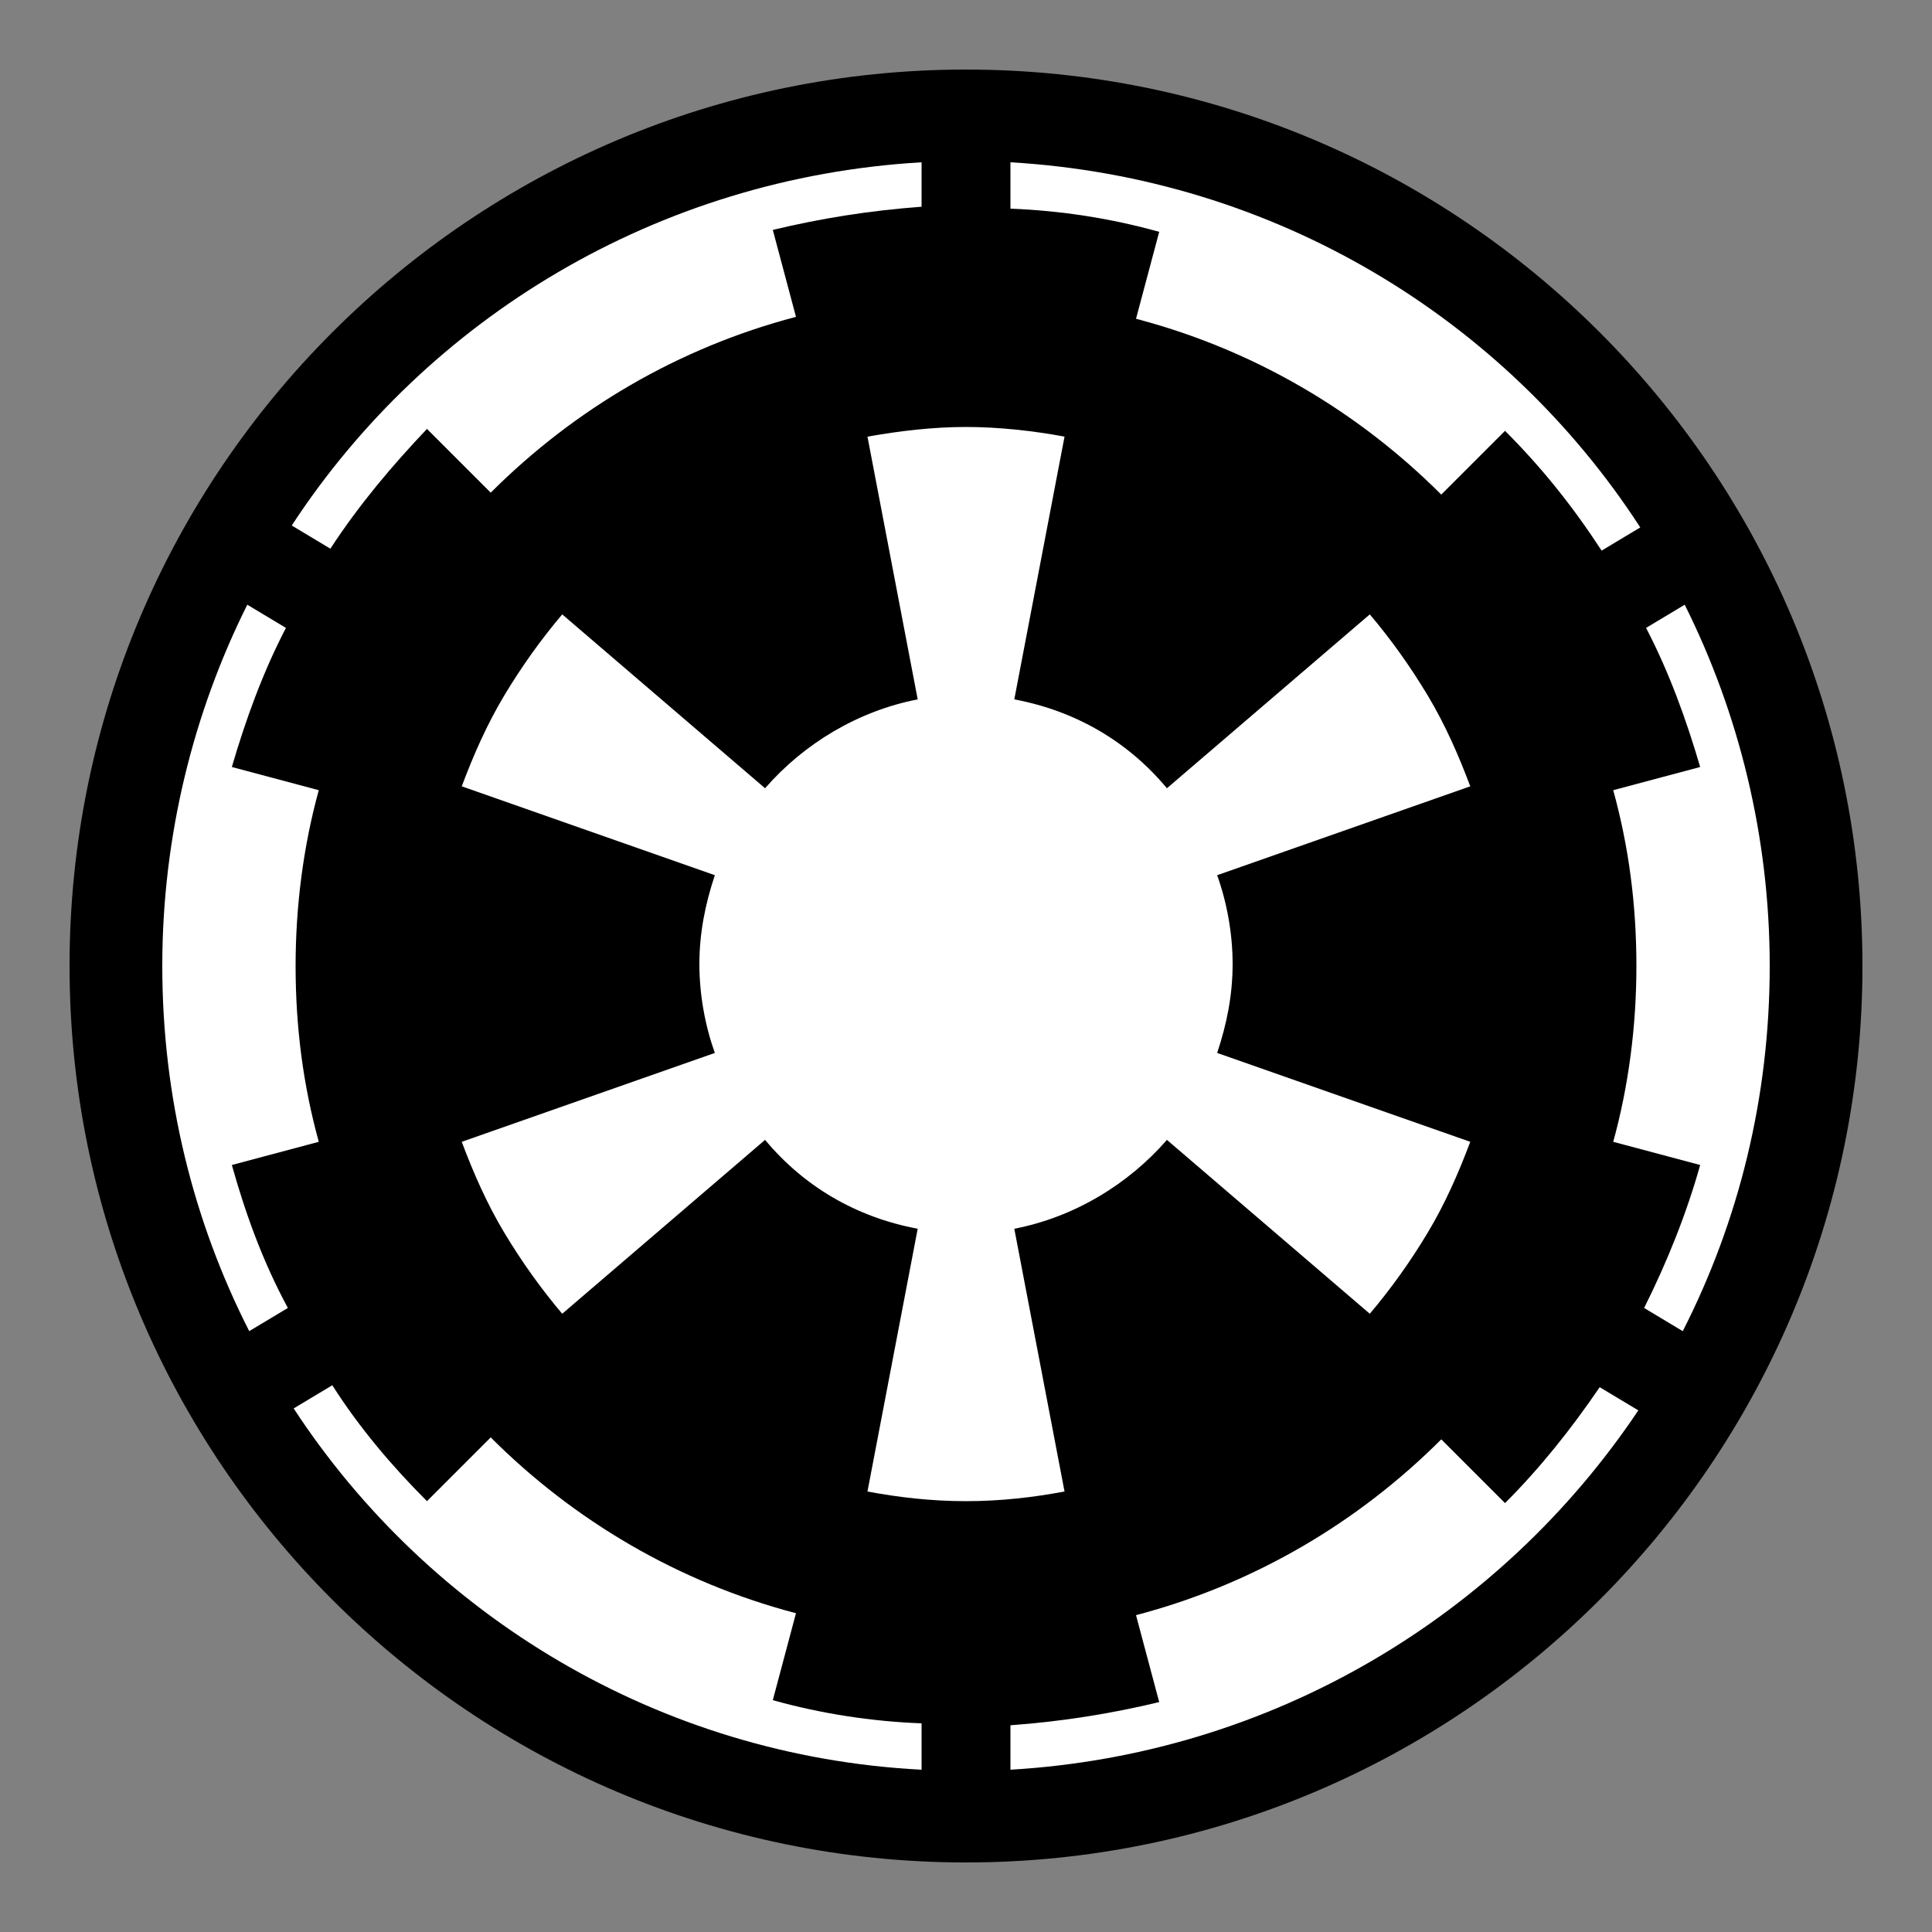 <svg xmlns="http://www.w3.org/2000/svg" xmlns:xlink="http://www.w3.org/1999/xlink" version="1.1" x="0px" y="0px" viewBox="0 0 100 100" enable-background="new 0 0 100 100" xml:space="preserve">
    <rect x="0" y="0" width="100" height="100" fill="#808080" stroke="none"/>
    <g>
        <path fill="#000000" d="M50,3.6C24.4,3.6,3.6,24.4,3.6,50S24.4,96.4,50,96.4S96.4,75.6,96.4,50S75.6,3.6,50,3.6z" />
        <path fill="#ffffff" d="M52.3,8.4C66,9.2,77.9,16.5,84.9,27.3l-2,1.2c-1.5-2.3-3.1-4.3-5-6.2l-3.3,3.3c-4.3-4.3-9.7-7.5-15.8-9.1L60,12c-2.5-0.7-5.1-1.1-7.7-1.2V8.4z" />
        <path fill="#ffffff" d="M47.7,8.4v2.3c-2.7,0.2-5.2,0.6-7.7,1.2l1.2,4.5c-6.1,1.6-11.5,4.8-15.8,9.1l-3.3-3.3c-1.8,1.9-3.5,3.9-5,6.2l-2-1.2C22.1,16.5,34,9.2,47.7,8.4z" />
        <path fill="#ffffff" d="M12.9,68.9C10,63.2,8.4,56.8,8.4,50c0-6.7,1.6-13.1,4.4-18.7l2,1.2c-1.2,2.3-2.1,4.8-2.8,7.2l4.5,1.2c-0.8,2.9-1.2,6-1.2,9.1c0,3.2,0.4,6.2,1.2,9.1l-4.5,1.2c0.7,2.5,1.6,5,2.9,7.4L12.9,68.9z" />
        <path fill="#ffffff" d="M47.7,91.6c-13.6-0.7-25.5-8-32.5-18.7l2-1.2c1.4,2.2,3.1,4.2,4.9,6l3.3-3.3c4.3,4.3,9.7,7.5,15.8,9.1L40,88c2.5,0.7,5.1,1.1,7.7,1.2V91.6z" />
        <path fill="#ffffff" d="M52.3,91.6v-2.3c2.7-0.2,5.2-0.6,7.7-1.2l-1.2-4.5c6.1-1.6,11.5-4.8,15.8-9.1l3.3,3.3c1.8-1.8,3.4-3.8,4.9-6l2,1.2C77.7,83.6,65.9,90.8,52.3,91.6z" />
        <path fill="#ffffff" d="M85.1,67.7c1.2-2.4,2.2-4.9,2.9-7.4l-4.5-1.2c0.8-2.9,1.2-6,1.2-9.1c0-3.2-0.4-6.2-1.2-9.1l4.5-1.2c-0.7-2.4-1.6-4.9-2.8-7.2l2-1.2c2.8,5.6,4.4,12,4.4,18.7c0,6.8-1.6,13.2-4.5,18.9L85.1,67.7z" />
        <path fill="#ffffff" d="M50,77.7c-1.8,0-3.5-0.2-5.1-0.5l2.6-13.6c-3.2-0.6-5.9-2.2-7.9-4.6l-10.5,9c-1.1-1.3-2.1-2.7-3-4.2s-1.6-3.1-2.2-4.7l13.1-4.6c-0.5-1.4-0.8-3-0.8-4.6s0.3-3.1,0.8-4.6l-13.1-4.6c0.6-1.6,1.3-3.2,2.2-4.7c0.9-1.5,1.9-2.9,3-4.2l10.5,9c2-2.3,4.8-4,7.9-4.6l-2.6-13.6c1.7-0.3,3.4-0.5,5.1-0.5s3.5,0.2,5.1,0.5l-2.6,13.6c3.2,0.6,5.9,2.2,7.9,4.6l10.5-9c1.1,1.3,2.1,2.7,3,4.2c0.9,1.5,1.6,3.1,2.2,4.7l-13.1,4.6c0.5,1.4,0.8,3,0.8,4.6s-0.3,3.1-0.8,4.6l13.1,4.6c-0.6,1.6-1.3,3.2-2.2,4.7c-0.9,1.5-1.9,2.9-3,4.2l-10.5-9c-2,2.3-4.8,4-7.9,4.6l2.6,13.6C53.5,77.5,51.8,77.7,50,77.7z" />
	</g>
</svg>
